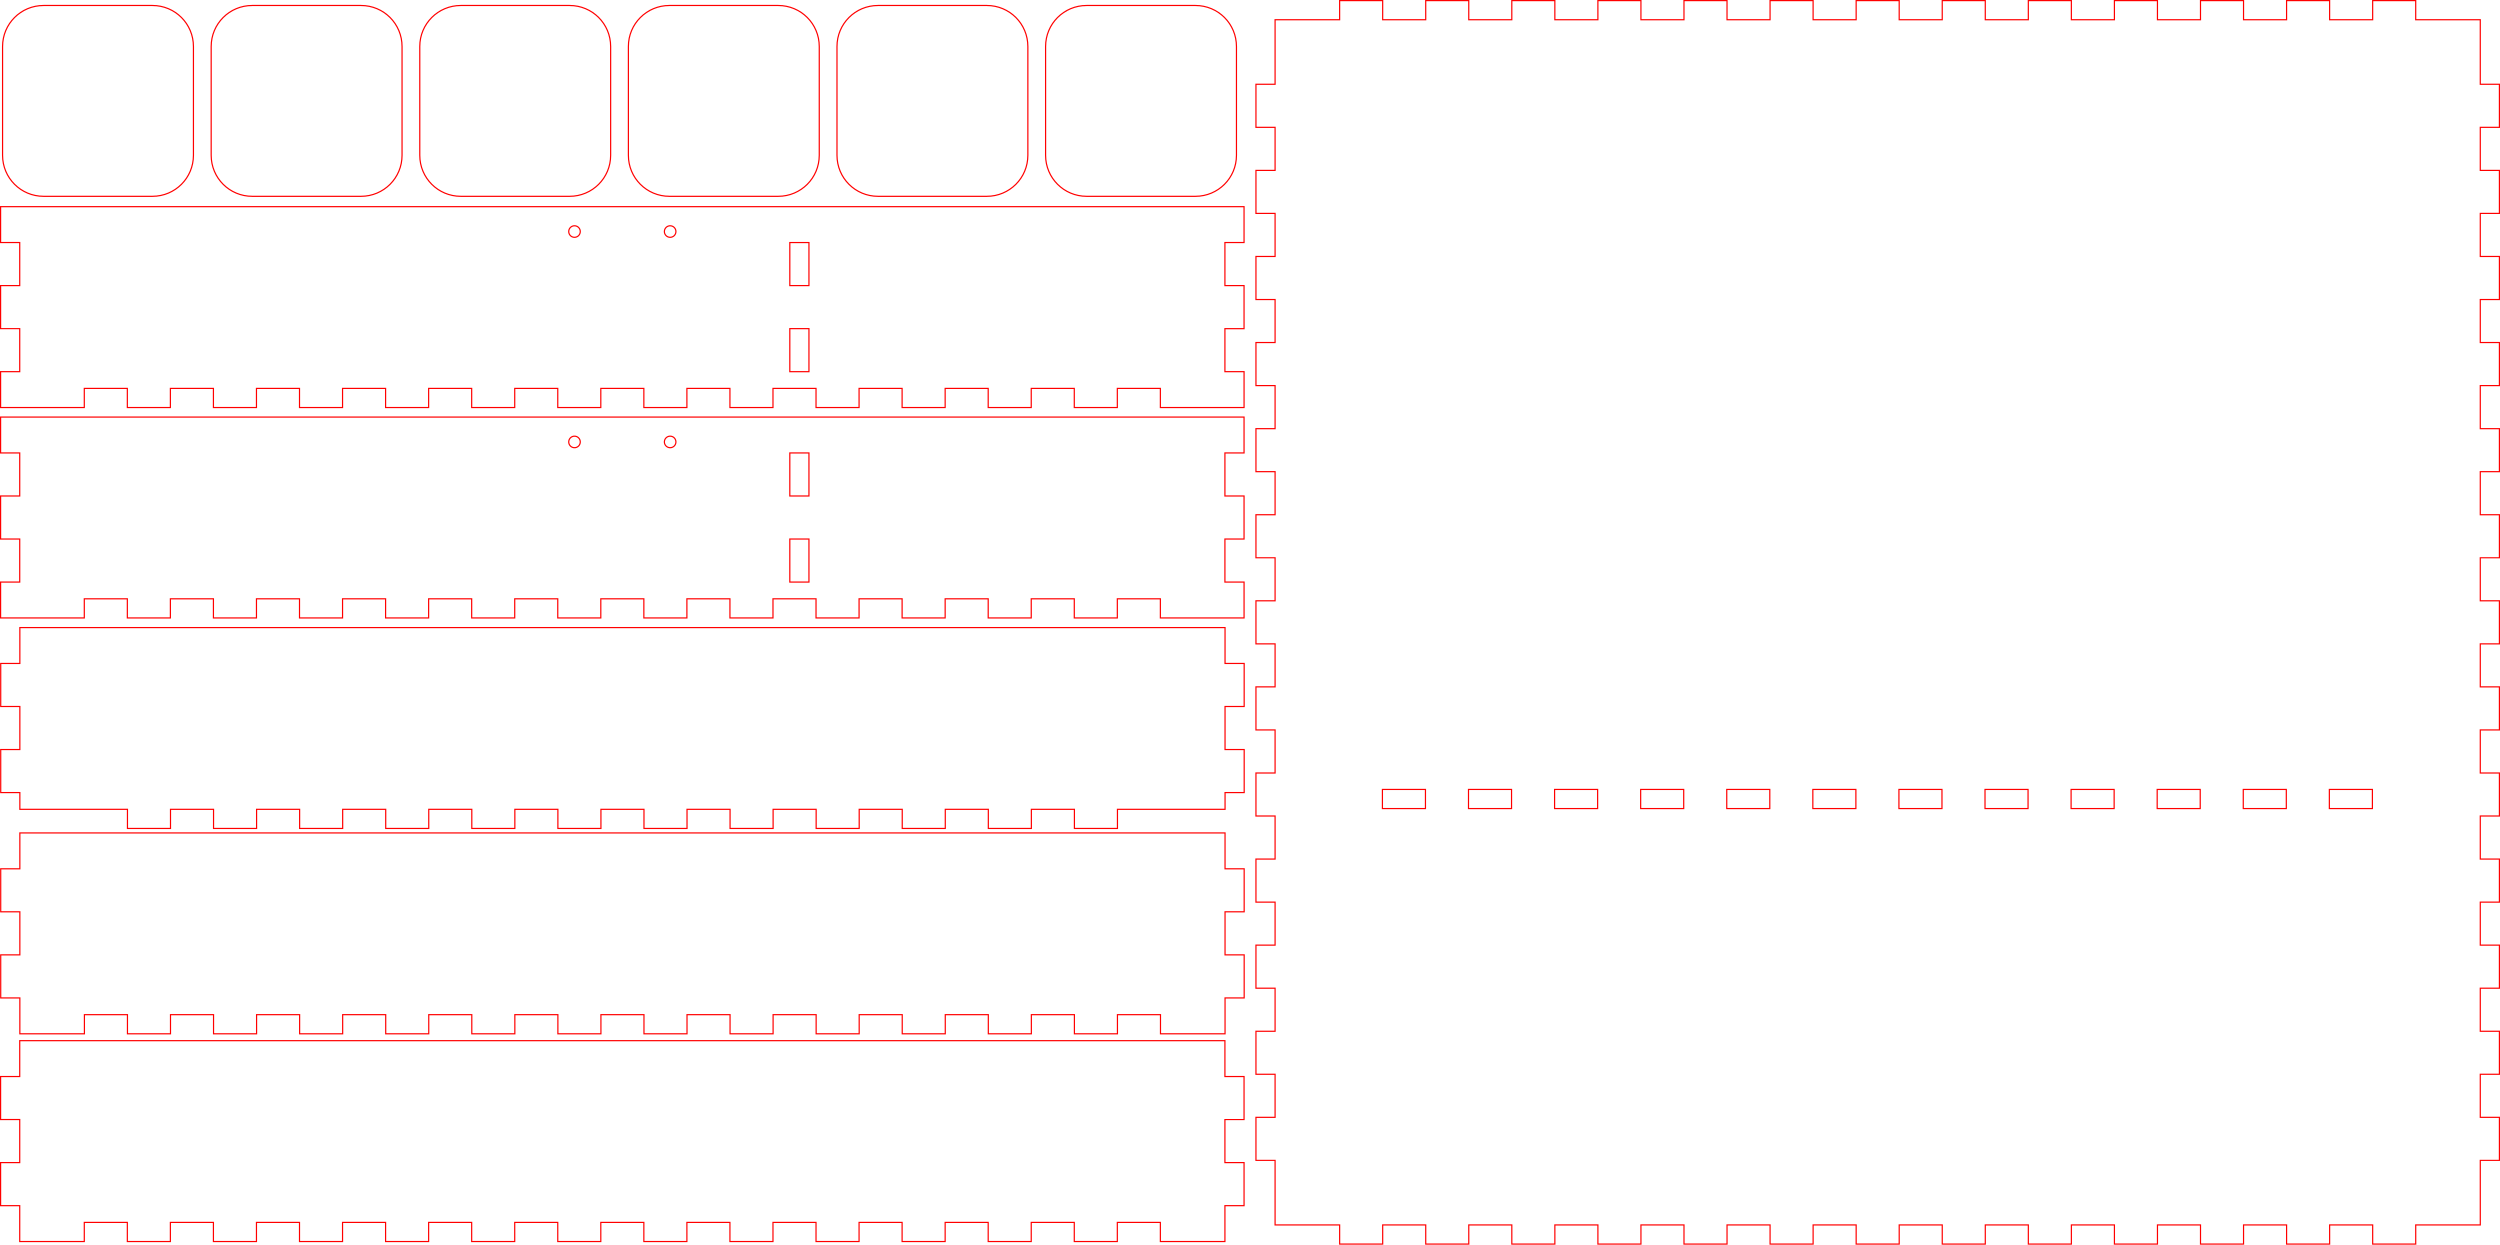 <?xml version="1.0" encoding="UTF-8" standalone="no"?>
<!-- Created with Inkscape (http://www.inkscape.org/) -->

<svg
   width="522.739mm"
   height="260.25mm"
   viewBox="0 0 522.739 260.25"
   version="1.1"
   id="svg2139"
   inkscape:version="1.1.1 (3bf5ae0d25, 2021-09-20)"
   sodipodi:docname="laser_Zubehoerbox.svg"
   xmlns:inkscape="http://www.inkscape.org/namespaces/inkscape"
   xmlns:sodipodi="http://sodipodi.sourceforge.net/DTD/sodipodi-0.dtd"
   xmlns="http://www.w3.org/2000/svg"
   xmlns:svg="http://www.w3.org/2000/svg"
   xmlns:rdf="http://www.w3.org/1999/02/22-rdf-syntax-ns#"
   xmlns:cc="http://creativecommons.org/ns#"
   xmlns:dc="http://purl.org/dc/elements/1.1/">
  <defs
     id="defs2133" />
  <sodipodi:namedview
     id="base"
     pagecolor="#ffffff"
     bordercolor="#666666"
     borderopacity="1.0"
     inkscape:pageopacity="0.0"
     inkscape:pageshadow="2"
     inkscape:zoom="0.35"
     inkscape:cx="650"
     inkscape:cy="858.57142"
     inkscape:document-units="mm"
     inkscape:current-layer="layer1"
     showgrid="false"
     inkscape:window-width="1920"
     inkscape:window-height="1017"
     inkscape:window-x="-8"
     inkscape:window-y="-8"
     inkscape:window-maximized="1"
     fit-margin-top="0"
     fit-margin-left="0"
     fit-margin-right="0"
     fit-margin-bottom="0"
     inkscape:pagecheckerboard="0"
     inkscape:snap-global="false" />
  <g
     inkscape:label="Ebene 1"
     inkscape:groupmode="layer"
     id="layer1"
     transform="translate(248.507,-48.931)">
    <path
       inkscape:connector-curvature="0"
       id="path3501"
       d="m -244.382,266.527 v 7.5 h -4 v 9 h 4 v 9 h -4 v 9 h 4 v 7.5 h 13.5 v -4 h 9 v 4 h 9 v -4 h 9 v 4 h 9 v -4 h 9 v 4 h 9 v -4 h 9 v 4 h 9 v -4 h 9 v 4 h 9 v -4 h 9 v 4 h 9 v -4 h 9 v 4 h 9 v -4 h 9 v 4 h 9 v -4 h 9 v 4 h 9 v -4 h 9 v 4 h 9 v -4 h 9 v 4 h 9 v -4 h 9 v 4 h 9 v -4 h 9 v 4 h 9 4.5 v -7.5 h 4 v -9 H 7.618 v -9 h 4 v -9 H 7.618 v -7.5 z"
       style="display:inline;fill:none;stroke:#ff0000;stroke-width:0.25;enable-background:new" />
    <path
       d="m -244.357,223.089 v 7.5 h -4 v 9 h 4 v 9 h -4 v 9 h 4 v 7.5 h 13.5 v -4 h 9 v 4 h 9 v -4 h 9 v 4 h 9 v -4 h 9 v 4 h 9 v -4 h 9 v 4 h 9 v -4 h 9 v 4 h 9 v -4 h 9 v 4 h 9 v -4 h 9 v 4 h 9 v -4 h 9 v 4 h 9 v -4 h 9 v 4 h 9 v -4 h 9 v 4 h 9 v -4 h 9 v 4 h 9 v -4 h 9 v 4 h 9 v -4 h 9 v 4 h 9 4.5 v -7.5 h 4 v -9 H 7.643 v -9 h 4 v -9 H 7.643 v -7.5 z"
       id="path3503"
       inkscape:connector-curvature="0"
       style="display:inline;fill:none;stroke:#ff0000;stroke-width:0.25;enable-background:new" />
    <path
       inkscape:connector-curvature="0"
       id="path3505"
       d="m -244.356,180.156 v 7.5 h -4 v 9 h 4 v 9 h -4 v 9 h 4 v 3.5 h 13.5 9 v 4 h 9 v -4 h 9 v 4 h 9 v -4 h 9 v 4 h 9 v -4 h 9 v 4 h 9 v -4 h 9.001 v 4 h 9 v -4 h 8.999 v 4 h 9.001 v -4 h 9 v 4 h 9 v -4 h 9 v 4 h 9 v -4 h 9 v 4 h 9 v -4 h 9 v 4 h 9 v -4 h 9 v 4 h 9 v -4 h 9 v 4 h 9 v -4 h 7.25 1.75 13.5 v -3.5 h 4 v -9 H 7.643 v -9 h 4 v -9 H 7.643 v -7.5 z"
       style="display:inline;fill:none;stroke:#ff0000;stroke-width:0.25;enable-background:new" />
    <path
       inkscape:connector-curvature="0"
       id="path3507"
       d="m -248.382,136.139 v 7.5 h 4 v 9 h -4 v 9 h 4 v 9 h -4 v 7.5 h 17.5 v -4 h 9 v 4 h 9 v -4 h 9 v 4 h 9 v -4 h 9 v 4 h 9 v -4 h 9 v 4 h 9 v -4 h 9 v 4 h 9 v -4 h 9 v 4 h 9 v -4 h 9 v 4 h 9 v -4 h 9 v 4 h 9 v -4 h 9 v 4 h 9 v -4 h 9 v 4 h 9 v -4 h 9 v 4 h 9 v -4 h 9 v 4 h 9 v -4 h 9 v 4 h 9 8.5 v -7.5 H 7.618 v -9 h 4 v -9 H 7.618 v -9 h 4 v -7.5 z"
       style="display:inline;fill:none;stroke:#ff0000;stroke-width:0.25;enable-background:new" />
    <path
       inkscape:connector-curvature="0"
       id="rect3509"
       d="m -83.36,143.639 h 4 v 9 h -4 z"
       style="fill:none;stroke:#ff0000;stroke-width:0.25" />
    <path
       inkscape:connector-curvature="0"
       id="rect3511"
       d="m -83.36,161.639 h 4 v 9 h -4 z"
       style="fill:none;stroke:#ff0000;stroke-width:0.25" />
    <path
       d="m -248.382,92.147 v 7.5 h 4 v 9 h -4 v 9 h 4 v 9 h -4 v 7.5 h 17.5 v -4 h 9 v 4 h 9 v -4 h 9 v 4 h 9 v -4 h 9 v 4 h 9 v -4 h 9 v 4 h 9 v -4 h 9 v 4 h 9 v -4 h 9 v 4 h 9 v -4 h 9 v 4 h 9 v -4 h 9 v 4 h 9 v -4 h 9 v 4 h 9 v -4 h 9 v 4 h 9 v -4 h 9 v 4 h 9 v -4 h 9 v 4 h 9 v -4 h 9 v 4 h 9 8.5 v -7.5 H 7.618 v -9 h 4 v -9 H 7.618 v -9 h 4 v -7.5 z"
       id="path3517"
       inkscape:connector-curvature="0"
       style="display:inline;fill:none;stroke:#ff0000;stroke-width:0.25;enable-background:new" />
    <path
       inkscape:connector-curvature="0"
       id="rect3519"
       d="m -83.36,99.647 h 4 V 108.647 h -4 z"
       style="fill:none;stroke:#ff0000;stroke-width:0.25" />
    <path
       inkscape:connector-curvature="0"
       id="rect3521"
       d="m -83.36,117.647 h 4 v 9 h -4 z"
       style="fill:none;stroke:#ff0000;stroke-width:0.25" />
    <path
       inkscape:connector-curvature="0"
       id="path3537"
       d="m 18.107,53.056 v 13.5 h -4 v 9 h 4 v 9 h -4 v 9 h 4 v 9 h -4 v 9 h 4 v 9 h -4 v 9 h 4 v 9 h -4 v 9 h 4 v 9 h -4 v 9 h 4 v 9 h -4 v 9 h 4 v 9 h -4 v 9 h 4 v 9 h -4 v 9 h 4 v 9 h -4 v 9 h 4 v 9 h -4 v 9 h 4 v 9 h -4 v 9 h 4 v 9 h -4 v 9 h 4 v 9 4.5 h 13.5 v 4 h 9 v -4 h 9 v 4 h 9 v -4 h 9 v 4 h 9 v -4 h 9 v 4 h 9 v -4 h 9 v 4 h 9 v -4 h 9 v 4 h 9 v -4 h 9 v 4 h 9 v -4 h 9 v 4 h 9 v -4 h 9 v 4 h 9 v -4 h 9 v 4 h 9 v -4 h 9 v 4 h 9 v -4 h 9 v 4 h 9 v -4 h 9 v 4 h 9 v -4 h 9 4.5 v -13.5 h 4 v -9 h -4 v -9 h 4 v -9 h -4 v -9 h 4 v -9 h -4 v -9 h 4 v -9 h -4 v -9 h 4 v -9 h -4 v -9 h 4 v -9 h -4 v -9 h 4 v -9 h -4 v -9 h 4 v -9 h -4 v -9 h 4 v -9 h -4 v -9 h 4 v -9 h -4 v -9 h 4 v -9 h -4 v -9 h 4 v -9 h -4 v -9 h 4 v -9 h -4 V 57.556 53.056 h -13.5 v -4 h -9 v 4 h -9 v -4 h -9 v 4 h -9 v -4 h -9 v 4 h -9 v -4 h -9 v 4 h -9 v -4 h -9 v 4 h -9 v -4 h -9 v 4 h -9 v -4 h -9 v 4 h -9 v -4 h -9 v 4 h -9 v -4 h -9 v 4 h -9 v -4 h -9 v 4 h -9 v -4 h -9 v 4 h -9 v -4 h -9 v 4 h -9 v -4 h -9 v 4 h -9 z"
       style="display:inline;fill:none;stroke:#ff0000;stroke-width:0.25;enable-background:new" />
    <path
       inkscape:connector-curvature="0"
       id="rect3539"
       d="m 40.55,213.999 h 9 v 4 h -9 z"
       style="display:inline;fill:none;stroke:#ff0000;stroke-width:0.25;stroke-miterlimit:4;stroke-dasharray:none;stroke-opacity:1;enable-background:new" />
    <path
       inkscape:connector-curvature="0"
       id="rect3541"
       d="m 58.55,213.999 h 9 v 4 h -9 z"
       style="display:inline;fill:none;stroke:#ff0000;stroke-width:0.25;stroke-miterlimit:4;stroke-dasharray:none;stroke-opacity:1;enable-background:new" />
    <path
       inkscape:connector-curvature="0"
       id="rect3543"
       d="m 76.55,213.999 h 9 v 4 h -9 z"
       style="display:inline;fill:none;stroke:#ff0000;stroke-width:0.25;stroke-miterlimit:4;stroke-dasharray:none;stroke-opacity:1;enable-background:new" />
    <path
       inkscape:connector-curvature="0"
       id="rect3545"
       d="m 94.55,213.999 h 9 v 4 h -9 z"
       style="display:inline;fill:none;stroke:#ff0000;stroke-width:0.25;stroke-miterlimit:4;stroke-dasharray:none;stroke-opacity:1;enable-background:new" />
    <path
       inkscape:connector-curvature="0"
       id="rect3547"
       d="m 112.55,213.999 h 9 v 4 h -9 z"
       style="display:inline;fill:none;stroke:#ff0000;stroke-width:0.25;stroke-miterlimit:4;stroke-dasharray:none;stroke-opacity:1;enable-background:new" />
    <path
       inkscape:connector-curvature="0"
       id="rect3549"
       d="m 130.55,213.999 h 9 v 4 h -9 z"
       style="display:inline;fill:none;stroke:#ff0000;stroke-width:0.25;stroke-miterlimit:4;stroke-dasharray:none;stroke-opacity:1;enable-background:new" />
    <path
       inkscape:connector-curvature="0"
       id="rect3551"
       d="m 148.55,213.999 h 9 v 4 h -9 z"
       style="display:inline;fill:none;stroke:#ff0000;stroke-width:0.25;stroke-miterlimit:4;stroke-dasharray:none;stroke-opacity:1;enable-background:new" />
    <path
       inkscape:connector-curvature="0"
       id="rect3553"
       d="m 166.55,213.999 h 9 v 4 h -9 z"
       style="display:inline;fill:none;stroke:#ff0000;stroke-width:0.25;stroke-miterlimit:4;stroke-dasharray:none;stroke-opacity:1;enable-background:new" />
    <path
       inkscape:connector-curvature="0"
       id="rect3555"
       d="m 184.55,213.999 h 9 v 4 h -9 z"
       style="display:inline;fill:none;stroke:#ff0000;stroke-width:0.25;stroke-miterlimit:4;stroke-dasharray:none;stroke-opacity:1;enable-background:new" />
    <path
       inkscape:connector-curvature="0"
       id="rect3557"
       d="m 202.55,213.999 h 9 v 4 h -9 z"
       style="display:inline;fill:none;stroke:#ff0000;stroke-width:0.25;stroke-miterlimit:4;stroke-dasharray:none;stroke-opacity:1;enable-background:new" />
    <path
       inkscape:connector-curvature="0"
       id="rect3559"
       d="m 220.55,213.999 h 9 v 4 h -9 z"
       style="display:inline;fill:none;stroke:#ff0000;stroke-width:0.25;stroke-miterlimit:4;stroke-dasharray:none;stroke-opacity:1;enable-background:new" />
    <path
       inkscape:connector-curvature="0"
       id="rect3561"
       d="m 238.55,213.999 h 9 v 4 h -9 z"
       style="display:inline;fill:none;stroke:#ff0000;stroke-width:0.25;stroke-miterlimit:4;stroke-dasharray:none;stroke-opacity:1;enable-background:new" />
    <path
       inkscape:connector-curvature="0"
       id="circle3521-9"
       d="m -127.177,97.347 a 1.204,1.204 0 0 1 -1.204,1.204 1.204,1.204 0 0 1 -1.204,-1.204 1.204,1.204 0 0 1 1.204,-1.204 1.204,1.204 0 0 1 1.204,1.204 z"
       style="fill:none;stroke:#ff0000;stroke-width:0.25" />
    <path
       inkscape:connector-curvature="0"
       id="circle3523-5"
       d="m -107.177,97.347 a 1.204,1.204 0 0 1 -1.204,1.204 1.204,1.204 0 0 1 -1.204,-1.204 1.204,1.204 0 0 1 1.204,-1.204 1.204,1.204 0 0 1 1.204,1.204 z"
       style="fill:none;stroke:#ff0000;stroke-width:0.25" />
    <path
       inkscape:connector-curvature="0"
       id="circle3548"
       d="m -127.177,141.339 a 1.204,1.204 0 0 1 -1.204,1.204 1.204,1.204 0 0 1 -1.204,-1.204 1.204,1.204 0 0 1 1.204,-1.204 1.204,1.204 0 0 1 1.204,1.204 z"
       style="fill:none;stroke:#ff0000;stroke-width:0.25" />
    <path
       inkscape:connector-curvature="0"
       id="circle3550"
       d="m -107.177,141.339 a 1.204,1.204 0 0 1 -1.204,1.204 1.204,1.204 0 0 1 -1.204,-1.204 1.204,1.204 0 0 1 1.204,-1.204 1.204,1.204 0 0 1 1.204,1.204 z"
       style="fill:none;stroke:#ff0000;stroke-width:0.25" />
    <path
       inkscape:connector-curvature="0"
       id="rect6120"
       d="m -164.441,58.661 v 22.736 c 0,4.755 -3.828,8.583 -8.583,8.583 h -22.745 c -4.755,0 -8.583,-3.828 -8.583,-8.583 v -22.736 c 0,-4.755 3.828,-8.583 8.583,-8.583 h 22.745 c 4.755,0 8.583,3.828 8.583,8.583 z"
       inkscape:transform-center-y="-1.0376561"
       inkscape:transform-center-x="113.59767"
       style="display:inline;fill:none;stroke:#ff0000;stroke-width:0.25;enable-background:new" />
    <path
       inkscape:connector-curvature="0"
       id="rect6120-2"
       d="m -120.823,58.661 v 22.736 c 0,4.755 -3.828,8.583 -8.583,8.583 h -22.745 c -4.755,0 -8.583,-3.828 -8.583,-8.583 v -22.736 c 0,-4.755 3.828,-8.583 8.583,-8.583 h 22.745 c 4.755,0 8.583,3.828 8.583,8.583 z"
       inkscape:transform-center-y="-1.0376561"
       inkscape:transform-center-x="113.59767"
       style="display:inline;fill:none;stroke:#ff0000;stroke-width:0.25;enable-background:new" />
    <path
       inkscape:connector-curvature="0"
       id="rect6120-7"
       d="m -77.204,58.661 v 22.736 c 0,4.755 -3.828,8.583 -8.583,8.583 h -22.745 c -4.755,0 -8.583,-3.828 -8.583,-8.583 v -22.736 c 0,-4.755 3.828,-8.583 8.583,-8.583 h 22.745 c 4.755,0 8.583,3.828 8.583,8.583 z"
       inkscape:transform-center-y="-1.0376561"
       inkscape:transform-center-x="113.59767"
       style="display:inline;fill:none;stroke:#ff0000;stroke-width:0.25;enable-background:new" />
    <path
       inkscape:connector-curvature="0"
       id="rect6120-3"
       d="m -33.586,58.661 v 22.736 c 0,4.755 -3.828,8.583 -8.583,8.583 h -22.745 c -4.755,0 -8.583,-3.828 -8.583,-8.583 v -22.736 c 0,-4.755 3.828,-8.583 8.583,-8.583 h 22.745 c 4.755,0 8.583,3.828 8.583,8.583 z"
       inkscape:transform-center-y="-1.0376561"
       inkscape:transform-center-x="113.59767"
       style="display:inline;fill:none;stroke:#ff0000;stroke-width:0.25;enable-background:new" />
    <path
       inkscape:connector-curvature="0"
       id="rect6120-32"
       d="m 10.032,58.661 v 22.736 c 0,4.755 -3.828,8.583 -8.583,8.583 H -21.296 c -4.755,0 -8.583,-3.828 -8.583,-8.583 v -22.736 c 0,-4.755 3.828,-8.583 8.583,-8.583 H 1.449 c 4.755,0 8.583,3.828 8.583,8.583 z"
       inkscape:transform-center-y="-1.0376561"
       inkscape:transform-center-x="113.59767"
       style="display:inline;fill:none;stroke:#ff0000;stroke-width:0.25;enable-background:new" />
    <path
       inkscape:connector-curvature="0"
       id="rect6120-9"
       d="m -208.06,58.661 v 22.736 c 0,4.755 -3.828,8.583 -8.583,8.583 h -22.745 c -4.755,0 -8.583,-3.828 -8.583,-8.583 v -22.736 c 0,-4.755 3.828,-8.583 8.583,-8.583 h 22.745 c 4.755,0 8.583,3.828 8.583,8.583 z"
       inkscape:transform-center-y="-1.0376561"
       inkscape:transform-center-x="113.59767"
       style="display:inline;fill:none;stroke:#ff0000;stroke-width:0.25;enable-background:new" />
  </g>
</svg>
